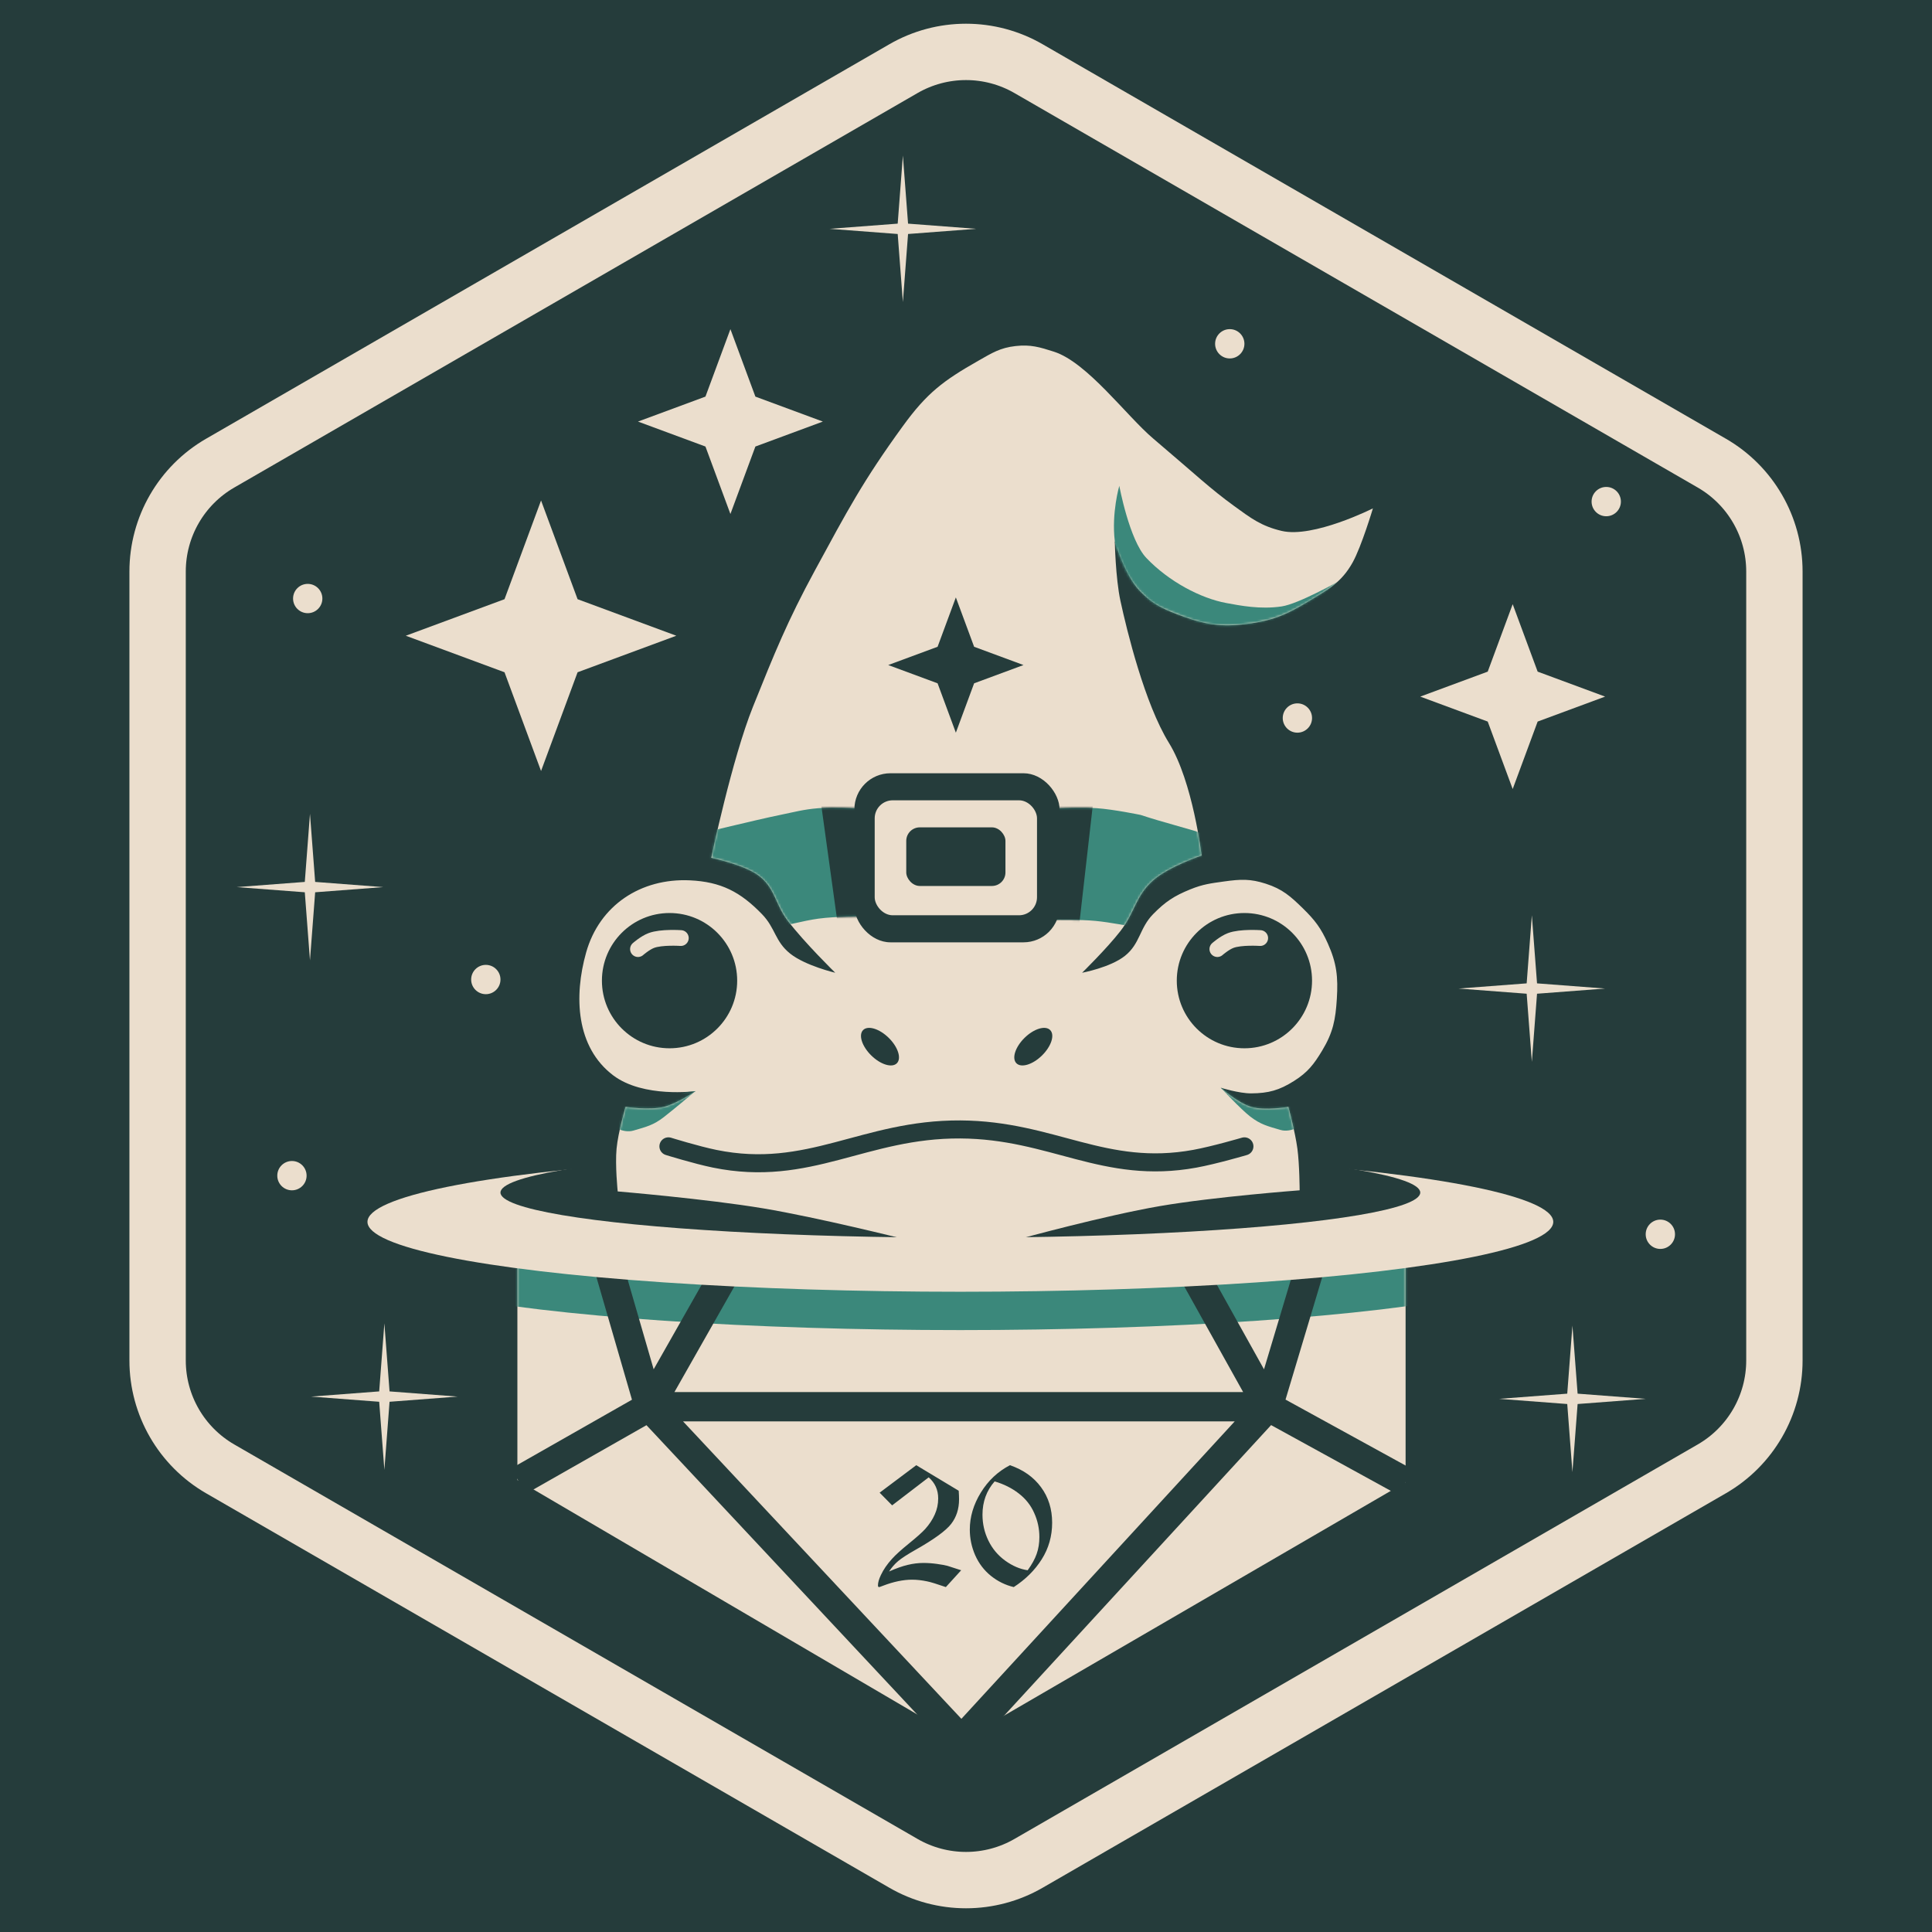 <svg width="857" height="857" viewBox="0 0 857 857" fill="none" xmlns="http://www.w3.org/2000/svg">
	<rect width="857" height="857" fill="#253C3B"/>
	<path d="M623.5 657.5V533.5H430.5H229.5V656.5L426.5 772L623.5 657.5Z" fill="#EBDECD"/>
	<mask id="mask0_199_832" style="mask-type:alpha" maskUnits="userSpaceOnUse" x="229" y="533" width="395" height="239">
		<path d="M623.5 657.5V533.5H430.5H229.5V656.5L426.5 772L623.5 657.5Z" fill="#D9D9D9"/>
	</mask>
	<g mask="url(#mask0_199_832)">
		<ellipse cx="426" cy="559" rx="263" ry="31" fill="#3B887B"/>
	</g>
	<path d="M230 657L288 624M288 624L426.5 380L562.5 624M288 624L426.5 772L562.5 624M288 624H562.5M288 624L259 524M562.5 624L623.5 657.5M562.5 624L593 522.25" stroke="#253C3B" stroke-width="13"/>
	<ellipse cx="426" cy="542" rx="263" ry="31" fill="#EBDECD"/>
	<ellipse cx="426" cy="529" rx="204" ry="20" fill="#253C3B"/>
	<path d="M306 390.5C284.251 389.491 265.91 401.545 260 422.5C254.5 442 255.5 464.5 272 477C285.405 487.155 308.5 484 308.5 484C308.5 484 300.435 489.538 294.5 491C288.054 492.588 277.5 491 277.5 491C277.5 491 274.191 502.141 273.5 509.5C272.806 516.89 274 528.5 274 528.5C274 528.5 313.489 531.819 338.5 536C362.941 540.086 400.5 549.5 400.5 549.5H452.5C452.5 549.5 489.995 539.219 514.5 535C538.513 530.866 576.5 528 576.5 528C576.5 528 576.457 516.672 575.5 509.5C574.523 502.173 571.5 491 571.5 491C571.5 491 561.182 492.817 555 491C549.023 489.243 541.5 482.5 541.5 482.5C541.5 482.5 549.638 485.035 555 485C562.724 484.949 567.467 483.622 574 479.5C580.077 475.666 582.791 472.154 586.5 466C591.318 458.006 592.431 452.316 593 443C593.591 433.324 592.955 427.351 589 418.5C585.972 411.723 583.304 408.192 578 403C572.466 397.583 568.871 394.375 561.5 392C554.613 389.781 550.352 389.976 543 391C537.042 391.83 533.573 392.236 528 394.5C520.825 397.414 516.925 399.973 511.5 405.5C505.424 411.689 505.781 418.593 499 424C492.53 429.159 480 431.5 480 431.5C480 431.5 490.98 420.748 497 413C503.413 404.745 503.653 397.407 511.5 390.5C518.579 384.268 533 379.5 533 379.5C533 379.5 529.188 346.795 518.5 329.5C507.812 312.205 499.865 279.793 497 266.5C494.81 256.338 494.5 240 494.5 240C494.5 240 498.861 255.058 505.5 262C511.61 268.39 516.688 270.489 525 273.5C536.07 277.51 543.351 278.211 555 276.5C565.333 274.982 571.05 272.384 580 267C588.893 261.65 594.943 258.563 600 249.5C603.923 242.469 609 225.5 609 225.5C609 225.5 582.556 238.833 568.5 235.5C559.492 233.364 554.987 229.945 547.5 224.5C536.5 216.5 531.027 211.064 511.5 194.5C499.66 184.457 482.287 160.732 467.5 156C461.109 153.955 457.169 152.761 450.5 153.5C443.617 154.263 440.022 156.579 434 160C418.303 168.917 411.11 174.394 400.5 189C382.787 213.384 375.879 226.512 361.5 253C349.252 275.564 343.574 289.678 334 313.5C324.673 336.705 315.5 380.5 315.5 380.5C315.5 380.5 329.471 383.433 336 388C343.855 393.494 343.685 400.879 349.5 408.5C356.878 418.169 370.5 431.5 370.5 431.5C370.5 431.5 357.257 428.392 350.5 423C343.721 417.59 344.034 411.73 338 405.5C328.398 395.586 319.787 391.14 306 390.5Z" fill="#EBDECD"/>
	<mask id="mask1_199_832" style="mask-type:alpha" maskUnits="userSpaceOnUse" x="256" y="153" width="353" height="397">
		<path d="M306 390.5C284.251 389.491 265.91 401.545 260 422.5C254.5 442 255.5 464.5 272 477C285.405 487.155 308.5 484 308.5 484C308.5 484 300.435 489.538 294.5 491C288.054 492.588 277.5 491 277.5 491C277.5 491 274.191 502.141 273.5 509.5C272.806 516.89 274 528.5 274 528.5C274 528.5 313.489 531.819 338.5 536C362.941 540.086 400.5 549.5 400.5 549.5H452.5C452.5 549.5 489.995 539.219 514.5 535C538.513 530.866 576.5 528 576.5 528C576.5 528 576.457 516.672 575.5 509.5C574.523 502.173 571.5 491 571.5 491C571.5 491 561.182 492.817 555 491C549.023 489.243 541.5 482.5 541.5 482.5C541.5 482.5 549.638 485.035 555 485C562.724 484.949 567.467 483.622 574 479.5C580.077 475.666 582.791 472.154 586.5 466C591.318 458.006 592.431 452.316 593 443C593.591 433.324 592.955 427.351 589 418.5C585.972 411.723 583.304 408.192 578 403C572.466 397.583 568.871 394.375 561.5 392C554.613 389.781 550.352 389.976 543 391C537.042 391.83 533.573 392.236 528 394.5C520.825 397.414 516.925 399.973 511.5 405.5C505.424 411.689 505.781 418.593 499 424C492.53 429.159 480 431.5 480 431.5C480 431.5 490.98 420.748 497 413C503.413 404.745 503.653 397.407 511.5 390.5C518.579 384.268 533 379.5 533 379.5C533 379.5 529.188 346.795 518.5 329.5C507.812 312.205 499.865 279.793 497 266.5C494.81 256.338 494.5 240 494.5 240C494.5 240 498.861 255.058 505.5 262C511.61 268.39 516.688 270.489 525 273.5C536.07 277.51 543.351 278.211 555 276.5C565.333 274.982 571.05 272.384 580 267C588.893 261.65 594.943 258.563 600 249.5C603.923 242.469 609 225.5 609 225.5C609 225.5 582.556 238.833 568.5 235.5C559.492 233.364 554.987 229.945 547.5 224.5C536.5 216.5 531.027 211.064 511.5 194.5C499.66 184.457 482.287 160.732 467.5 156C461.109 153.955 457.169 152.761 450.5 153.5C443.617 154.263 440.022 156.579 434 160C418.303 168.917 411.11 174.394 400.5 189C382.787 213.384 375.879 226.512 361.5 253C349.252 275.564 343.574 289.678 334 313.5C324.673 336.705 315.5 380.5 315.5 380.5C315.5 380.5 329.471 383.433 336 388C343.855 393.494 343.685 400.879 349.5 408.5C356.878 418.169 370.5 431.5 370.5 431.5C370.5 431.5 357.257 428.392 350.5 423C343.721 417.59 344.034 411.73 338 405.5C328.398 395.586 319.787 391.14 306 390.5Z" fill="#D9D9D9"/>
	</mask>
	<g mask="url(#mask1_199_832)">
		<path d="M294.5 495.5C298.609 492.314 308.5 484 308.5 484L304 484.5L301.5 485.5L289 486L278.5 489.5L274 493L271 499C271 499 276.136 502.93 281 501.5C286.688 499.828 289.814 499.133 294.5 495.5Z" fill="#3B887B"/>
	</g>
	<mask id="mask2_199_832" style="mask-type:alpha" maskUnits="userSpaceOnUse" x="256" y="153" width="353" height="397">
		<path d="M306 390.5C284.251 389.491 265.91 401.545 260 422.5C254.5 442 255.5 464.5 272 477C285.405 487.155 308.5 484 308.5 484C308.5 484 300.435 489.538 294.5 491C288.054 492.588 277.5 491 277.5 491C277.5 491 274.191 502.141 273.5 509.5C272.806 516.89 274 528.5 274 528.5C274 528.5 313.489 531.819 338.5 536C362.941 540.086 400.5 549.5 400.5 549.5H452.5C452.5 549.5 489.995 539.219 514.5 535C538.513 530.866 576.5 528 576.5 528C576.5 528 576.457 516.672 575.5 509.5C574.523 502.173 571.5 491 571.5 491C571.5 491 561.182 492.817 555 491C549.023 489.243 541.5 482.5 541.5 482.5C541.5 482.5 549.638 485.035 555 485C562.724 484.949 567.467 483.622 574 479.5C580.077 475.666 582.791 472.154 586.5 466C591.318 458.006 592.431 452.316 593 443C593.591 433.324 592.955 427.351 589 418.5C585.972 411.723 583.304 408.192 578 403C572.466 397.583 568.871 394.375 561.5 392C554.613 389.781 550.352 389.976 543 391C537.042 391.83 533.573 392.236 528 394.5C520.825 397.414 516.925 399.973 511.5 405.5C505.424 411.689 505.781 418.593 499 424C492.53 429.159 480 431.5 480 431.5C480 431.5 490.98 420.748 497 413C503.413 404.745 503.653 397.407 511.5 390.5C518.579 384.268 533 379.5 533 379.5C533 379.5 529.188 346.795 518.5 329.5C507.812 312.205 499.865 279.793 497 266.5C494.81 256.338 494.5 240 494.5 240C494.5 240 498.861 255.058 505.5 262C511.61 268.39 516.688 270.489 525 273.5C536.07 277.51 543.351 278.211 555 276.5C565.333 274.982 571.05 272.384 580 267C588.893 261.65 594.943 258.563 600 249.5C603.923 242.469 609 225.5 609 225.5C609 225.5 582.556 238.833 568.5 235.5C559.492 233.364 554.987 229.945 547.5 224.5C536.5 216.5 531.027 211.064 511.5 194.5C499.66 184.457 482.287 160.732 467.5 156C461.109 153.955 457.169 152.761 450.5 153.5C443.617 154.263 440.022 156.579 434 160C418.303 168.917 411.11 174.394 400.5 189C382.787 213.384 375.879 226.512 361.5 253C349.252 275.564 343.574 289.678 334 313.5C324.673 336.705 315.5 380.5 315.5 380.5C315.5 380.5 329.471 383.433 336 388C343.855 393.494 343.685 400.879 349.5 408.5C356.878 418.169 370.5 431.5 370.5 431.5C370.5 431.5 357.257 428.392 350.5 423C343.721 417.59 344.034 411.73 338 405.5C328.398 395.586 319.787 391.14 306 390.5Z" fill="#D9D9D9"/>
	</mask>
	<g mask="url(#mask2_199_832)">
		<path d="M554.5 495.22C550.391 492.035 541.5 482.5 541.5 482.5L545 484.22L547.5 485.22L560 485.72L570.5 489.22L575 492.72L578 498.72C578 498.72 572.864 502.65 568 501.22C562.312 499.548 559.186 498.853 554.5 495.22Z" fill="#3B887B"/>
	</g>
	<mask id="mask3_199_832" style="mask-type:alpha" maskUnits="userSpaceOnUse" x="256" y="153" width="353" height="397">
		<path d="M306 390.5C284.251 389.491 265.91 401.545 260 422.5C254.5 442 255.5 464.5 272 477C285.405 487.155 308.5 484 308.5 484C308.5 484 300.435 489.538 294.5 491C288.054 492.588 277.5 491 277.5 491C277.5 491 274.191 502.141 273.5 509.5C272.806 516.89 274 528.5 274 528.5C274 528.5 313.489 531.819 338.5 536C362.941 540.086 400.5 549.5 400.5 549.5H452.5C452.5 549.5 489.995 539.219 514.5 535C538.513 530.866 576.5 528 576.5 528C576.5 528 576.457 516.672 575.5 509.5C574.523 502.173 571.5 491 571.5 491C571.5 491 561.182 492.817 555 491C549.023 489.243 541.5 482.5 541.5 482.5C541.5 482.5 549.638 485.035 555 485C562.724 484.949 567.467 483.622 574 479.5C580.077 475.666 582.791 472.154 586.5 466C591.318 458.006 592.431 452.316 593 443C593.591 433.324 592.955 427.351 589 418.5C585.972 411.723 583.304 408.192 578 403C572.466 397.583 568.871 394.375 561.5 392C554.613 389.781 550.352 389.976 543 391C537.042 391.83 533.573 392.236 528 394.5C520.825 397.414 516.925 399.973 511.5 405.5C505.424 411.689 505.781 418.593 499 424C492.53 429.159 480 431.5 480 431.5C480 431.5 490.98 420.748 497 413C503.413 404.745 503.653 397.407 511.5 390.5C518.579 384.268 533 379.5 533 379.5C533 379.5 529.188 346.795 518.5 329.5C512.888 320.419 507.172 317.21 501 308.5C494.32 299.073 486 283 486 283C486 283 493.622 286.121 498 289C502.973 292.27 509.5 299 509.5 299C509.5 299 499.865 279.793 497 266.5C494.81 256.338 494.5 240 494.5 240C494.5 240 498.861 255.058 505.5 262C511.61 268.39 516.688 270.489 525 273.5C536.07 277.51 543.351 278.211 555 276.5C565.333 274.982 571.05 272.384 580 267C588.893 261.65 594.943 258.563 600 249.5C603.923 242.469 609 225.5 609 225.5C609 225.5 582.556 238.833 568.5 235.5C559.492 233.364 554.987 229.945 547.5 224.5C536.5 216.5 531.027 211.064 511.5 194.5C499.66 184.457 482.287 160.732 467.5 156C461.109 153.955 457.169 152.761 450.5 153.5C443.617 154.263 440.022 156.579 434 160C418.303 168.917 415.61 181.394 405 196C387.287 220.384 379.379 235.512 365 262C352.751 284.564 341.074 298.678 331.5 322.5C322.173 345.705 315.5 380.5 315.5 380.5C315.5 380.5 329.471 383.433 336 388C343.855 393.494 343.685 400.879 349.5 408.5C356.878 418.169 370.5 431.5 370.5 431.5C370.5 431.5 357.257 428.392 350.5 423C343.721 417.59 344.034 411.73 338 405.5C328.398 395.586 319.787 391.14 306 390.5Z" fill="#D9D9D9"/>
	</mask>
	<g mask="url(#mask3_199_832)">
		<path d="M346 361.5C335.557 363.619 307.5 370.5 307.5 370.5L311.5 380.5C311.5 380.5 315.66 384.854 320 386.5C324.082 388.049 324.226 386.611 327.5 389.5C330.223 391.903 333.533 391.446 335.5 394.5C337.441 397.514 341.147 401.932 343 405C344.68 407.782 346.5 411 346.5 411C346.5 411 356.474 408.398 363 407.5C370.94 406.407 383.5 406.5 383.5 406.5L396.5 411H407.5H448H462L468.5 408C468.5 408 479.193 407.857 486 408.5C492.296 409.095 502 411 502 411C502 411 510.818 398.938 518 392.5C524.958 386.263 536.5 378.5 536.5 378.5L536 370.5C526.042 367.181 515.958 364.819 506 361.5C506 361.5 494.186 359.035 486.5 358.5C480.072 358.052 470 358.5 470 358.5H460.5H450L414.5 358.5L392.5 358.5H378.5C378.5 358.5 369.032 358 363 358.5C356.282 359.056 352.607 360.159 346 361.5Z" fill="#3B887B"/>
	</g>
	<mask id="mask4_199_832" style="mask-type:alpha" maskUnits="userSpaceOnUse" x="311" y="358" width="226" height="53">
		<mask id="mask5_199_832" style="mask-type:alpha" maskUnits="userSpaceOnUse" x="256" y="153" width="353" height="397">
			<path d="M306 390.5C284.251 389.491 265.91 401.545 260 422.5C254.5 442 255.5 464.5 272 477C285.405 487.155 308.5 484 308.5 484C308.5 484 300.435 489.538 294.5 491C288.054 492.588 277.5 491 277.5 491C277.5 491 274.191 502.141 273.5 509.5C272.806 516.89 274 528.5 274 528.5C274 528.5 313.489 531.819 338.5 536C362.941 540.086 400.5 549.5 400.5 549.5H452.5C452.5 549.5 489.995 539.219 514.5 535C538.513 530.866 576.5 528 576.5 528C576.5 528 576.457 516.672 575.5 509.5C574.523 502.173 571.5 491 571.5 491C571.5 491 561.182 492.817 555 491C549.023 489.243 541.5 482.5 541.5 482.5C541.5 482.5 549.638 485.035 555 485C562.724 484.949 567.467 483.622 574 479.5C580.077 475.666 582.791 472.154 586.5 466C591.318 458.006 592.431 452.316 593 443C593.591 433.324 592.955 427.351 589 418.5C585.972 411.723 583.304 408.192 578 403C572.466 397.583 568.871 394.375 561.5 392C554.613 389.781 550.352 389.976 543 391C537.042 391.83 533.573 392.236 528 394.5C520.825 397.414 516.925 399.973 511.5 405.5C505.424 411.689 505.781 418.593 499 424C492.53 429.159 480 431.5 480 431.5C480 431.5 490.98 420.748 497 413C503.413 404.745 503.653 397.407 511.5 390.5C518.579 384.268 533 379.5 533 379.5C533 379.5 529.188 346.795 518.5 329.5C512.888 320.419 507.172 317.21 501 308.5C494.32 299.073 486 283 486 283C486 283 493.622 286.121 498 289C502.973 292.27 509.5 299 509.5 299C509.5 299 499.865 279.793 497 266.5C494.81 256.338 494.5 240 494.5 240C494.5 240 498.861 255.058 505.5 262C511.61 268.39 516.688 270.489 525 273.5C536.07 277.51 543.351 278.211 555 276.5C565.333 274.982 571.05 272.384 580 267C588.893 261.65 594.943 258.563 600 249.5C603.923 242.469 609 225.5 609 225.5C609 225.5 582.556 238.833 568.5 235.5C559.492 233.364 554.987 229.945 547.5 224.5C536.5 216.5 531.027 211.064 511.5 194.5C499.66 184.457 482.287 160.732 467.5 156C461.109 153.955 457.169 152.761 450.5 153.5C443.617 154.263 440.022 156.579 434 160C418.303 168.917 415.61 181.394 405 196C387.287 220.384 379.379 235.512 365 262C352.751 284.564 345.574 297.178 336 321C326.673 344.205 315.5 380.5 315.5 380.5C315.5 380.5 329.471 383.433 336 388C343.855 393.494 343.685 400.879 349.5 408.5C356.878 418.169 370.5 431.5 370.5 431.5C370.5 431.5 357.257 428.392 350.5 423C343.721 417.59 344.034 411.73 338 405.5C328.398 395.586 319.787 391.14 306 390.5Z" fill="#D9D9D9"/>
		</mask>
		<g mask="url(#mask5_199_832)">
			<path d="M346 361.5C335.557 363.619 313 368.5 313 368.5L311.5 380.5C311.5 380.5 315.66 384.854 320 386.5C324.082 388.049 324.226 386.611 327.5 389.5C330.223 391.903 333.533 391.446 335.5 394.5C337.441 397.514 341.147 401.932 343 405C344.68 407.782 346.5 411 346.5 411C346.5 411 356.474 408.398 363 407.5C370.94 406.407 383.5 406.5 383.5 406.5L396.5 411H407.5H448H462L468.5 408C468.5 408 479.193 407.857 486 408.5C492.296 409.095 502 411 502 411C502 411 510.818 398.938 518 392.5C524.958 386.263 536.5 378.5 536.5 378.5L536 370.5C526.042 367.181 515.958 364.819 506 361.5C506 361.5 494.186 359.035 486.5 358.5C480.072 358.052 470 358.5 470 358.5H460.5H450L414.5 358.5L392.5 358.5H378.5C378.5 358.5 369.032 358 363 358.5C356.282 359.056 352.607 360.159 346 361.5Z" fill="#A34141"/>
		</g>
	</mask>
	<g mask="url(#mask4_199_832)">
		<path d="M372.5 416.5L364 355H485L478 416.5H372.5Z" fill="#253C3B"/>
	</g>
	<rect x="379" y="343" width="91" height="75" rx="16" fill="#253C3B"/>
	<rect x="388" y="355" width="72" height="51" rx="8" fill="#EBDECD"/>
	<rect x="402" y="367" width="44" height="26" rx="6" fill="#253C3B"/>
	<mask id="mask6_199_832" style="mask-type:alpha" maskUnits="userSpaceOnUse" x="257" y="152" width="353" height="397">
		<path d="M306.002 389.22C284.253 388.211 265.912 400.266 260.002 421.22C254.502 440.72 255.502 463.22 272.002 475.72C285.407 485.876 308.502 482.72 308.502 482.72C308.502 482.72 300.437 488.258 294.502 489.72C288.056 491.309 277.502 489.72 277.502 489.72C277.502 489.72 274.193 500.861 273.502 508.22C272.809 515.61 274.002 527.22 274.002 527.22C274.002 527.22 313.491 530.539 338.502 534.72C362.943 538.806 400.502 548.22 400.502 548.22H452.502C452.502 548.22 489.997 537.939 514.502 533.72C538.515 529.586 576.502 526.72 576.502 526.72C576.502 526.72 576.459 515.392 575.502 508.22C574.525 500.894 571.502 489.72 571.502 489.72C571.502 489.72 561.184 491.537 555.002 489.72C549.025 487.964 541.502 481.22 541.502 481.22C541.502 481.22 549.641 483.756 555.002 483.72C562.727 483.669 567.469 482.342 574.002 478.22C580.079 474.386 582.793 470.874 586.502 464.72C591.321 456.726 592.433 451.037 593.002 441.72C593.593 432.044 592.958 426.071 589.002 417.22C585.974 410.444 583.306 406.913 578.002 401.72C572.468 396.303 568.873 393.095 561.502 390.72C554.616 388.501 550.354 388.696 543.002 389.72C537.045 390.55 533.575 390.957 528.002 393.22C520.827 396.135 516.927 398.694 511.502 404.22C505.426 410.41 505.783 417.313 499.002 422.72C492.532 427.879 480.002 430.22 480.002 430.22C480.002 430.22 490.982 419.468 497.002 411.72C503.416 403.466 503.656 396.127 511.502 389.22C518.581 382.989 533.002 378.22 533.002 378.22C533.002 378.22 529.19 345.515 518.502 328.22C512.89 319.139 507.174 315.931 501.002 307.22C494.322 297.793 486.002 281.72 486.002 281.72C486.002 281.72 493.624 284.842 498.002 287.72C502.975 290.99 509.502 297.72 509.502 297.72C509.502 297.72 499.867 278.514 497.002 265.22C494.812 255.059 494.5 241 494.5 241C494.5 241 498.361 254.558 505 261.5C511.11 267.89 512 268.5 525 273.5C535.989 277.727 543.351 278.211 555 276.5C565.333 274.982 572.05 271.884 581 266.5C589.893 261.15 595.443 257.563 600.5 248.5C604.423 241.469 609.002 224.22 609.002 224.22C609.002 224.22 582.558 237.554 568.502 234.22C559.494 232.084 554.99 228.666 547.502 223.22C536.502 215.22 531.029 209.784 511.502 193.22C499.663 183.177 482.289 159.452 467.502 154.72C461.111 152.675 457.172 151.481 450.502 152.22C443.619 152.983 440.024 155.299 434.002 158.72C418.305 167.638 415.612 180.114 405.002 194.72C387.289 219.105 379.381 234.233 365.002 260.72C352.754 283.284 345.576 295.899 336.002 319.72C326.675 342.926 315.502 379.22 315.502 379.22C315.502 379.22 329.473 382.154 336.002 386.72C343.857 392.214 343.687 399.6 349.502 407.22C356.88 416.89 370.502 430.22 370.502 430.22C370.502 430.22 357.259 427.112 350.502 421.72C343.723 416.31 344.036 410.451 338.002 404.22C328.401 394.306 319.789 389.86 306.002 389.22Z" fill="#D9D9D9"/>
	</mask>
	<g mask="url(#mask6_199_832)">
		<path d="M567.5 282L593.5 258C593.5 258 576.012 267.879 568.5 269C559.019 270.415 550 268.602 544 267.5C532.643 265.413 518.5 258 508.5 247.5C500.948 239.57 496.5 215.5 496.5 215.5C496.5 215.5 493 227.5 494.5 240C495.349 247.076 496.5 252 496.5 252L504.5 267.5L532 283L567.5 282Z" fill="#3B887B"/>
	</g>
	<path d="M296.5 508.5C296.5 508.5 308.878 512.343 317 514C359.003 522.57 383.132 500.758 426 501C466.93 501.231 489.731 521.331 530 514C538.713 512.414 552 508.5 552 508.5" stroke="#253C3B" stroke-width="8" stroke-linecap="round"/>
	<circle cx="297" cy="435" r="30" fill="#253C3B"/>
	<path d="M283 421C283 421 286.1 418.261 288.911 417.192C293.35 415.504 302 416.104 302 416.104" stroke="#EBDECD" stroke-width="7" stroke-linecap="round"/>
	<circle cx="552" cy="435" r="30" fill="#253C3B"/>
	<path d="M540 421C540 421 543.1 418.261 545.911 417.192C550.35 415.504 559 416.104 559 416.104" stroke="#EBDECD" stroke-width="7" stroke-linecap="round"/>
	<ellipse cx="390.348" cy="464.278" rx="10.5" ry="5.5" transform="rotate(44.437 390.348 464.278)" fill="#253C3B"/>
	<ellipse cx="458.348" cy="464.278" rx="10.5" ry="5.5" transform="rotate(-44.44 458.348 464.278)" fill="#253C3B"/>
	<path d="M390.188 662.125L406.438 649.938L425.266 661.266C425.37 662.776 425.422 664.039 425.422 665.055C425.422 669.326 424.25 672.971 421.906 675.992C419.562 679.013 414.315 682.828 406.164 687.438C402.492 689.521 399.901 691.201 398.391 692.477C396.906 693.727 395.565 695.263 394.367 697.086C397.544 695.68 400.305 694.703 402.648 694.156C405.018 693.583 407.349 693.297 409.641 693.297C411.594 693.297 413.586 693.44 415.617 693.727C417.674 694.013 419.237 694.299 420.305 694.586L426.359 696.539L419.562 704C415.5 702.594 412.727 701.747 411.242 701.461C408.898 700.966 406.685 700.719 404.602 700.719C400.643 700.719 396.333 701.617 391.672 703.414C390.682 703.805 390.109 704 389.953 704C389.797 704 389.68 703.948 389.602 703.844C389.497 703.714 389.445 703.518 389.445 703.258C389.445 702.008 389.875 700.484 390.734 698.688C391.88 696.24 393.534 693.831 395.695 691.461C397.232 689.742 399.732 687.477 403.195 684.664C406.659 681.852 409.055 679.716 410.383 678.258C412.232 676.201 413.651 674.052 414.641 671.812C415.656 669.573 416.164 667.19 416.164 664.664C416.164 660.888 414.758 657.776 411.945 655.328L395.734 667.75L390.188 662.125ZM448 649.938C453.911 651.969 458.508 655.224 461.789 659.703C465.07 664.156 466.711 669.404 466.711 675.445C466.711 681.383 465.174 686.786 462.102 691.656C459.055 696.5 454.914 700.615 449.68 704C445.956 703.115 442.57 701.448 439.523 699C436.503 696.552 434.185 693.505 432.57 689.859C430.982 686.214 430.188 682.424 430.188 678.492C430.188 672.867 431.815 667.398 435.07 662.086C438.326 656.773 442.635 652.724 448 649.938ZM441.203 657.125C437.609 661.214 435.812 666.135 435.812 671.891C435.812 675.953 436.685 679.781 438.43 683.375C440.174 686.969 442.661 689.938 445.891 692.281C449.146 694.625 452.466 696.044 455.852 696.539C457.727 693.961 459.055 691.552 459.836 689.312C460.643 687.047 461.047 684.547 461.047 681.812C461.047 678.062 460.279 674.495 458.742 671.109C457.232 667.698 454.953 664.82 451.906 662.477C448.859 660.107 445.292 658.323 441.203 657.125Z" fill="#253C3B"/>
	<path d="M400.75 30.455C417.922 20.541 439.078 20.541 456.25 30.455L759.342 205.445C776.514 215.36 787.092 233.682 787.092 253.51V603.49C787.092 623.318 776.514 641.641 759.342 651.555L456.25 826.545C439.078 836.459 417.922 836.459 400.75 826.545L97.658 651.555C80.486 641.641 69.908 623.318 69.908 603.49V253.51C69.908 233.682 80.486 215.36 97.658 205.445L400.75 30.455Z" stroke="#EBDECD" stroke-width="25"/>
	<path d="M424 265L432.103 286.897L454 295L432.103 303.103L424 325L415.897 303.103L394 295L415.897 286.897L424 265Z" fill="#253C3B"/>
	<path d="M240 222L256.205 265.795L300 282L256.205 298.205L240 342L223.795 298.205L180 282L223.795 265.795L240 222Z" fill="#EBDECD"/>
	<path d="M324 146L335.074 175.926L365 187L335.074 198.074L324 228L312.926 198.074L283 187L312.926 175.926L324 146Z" fill="#EBDECD"/>
	<path d="M671 268L682.074 297.926L712 309L682.074 320.074L671 350L659.926 320.074L630 309L659.926 297.926L671 268Z" fill="#EBDECD"/>
	<path d="M137.5 361L139.798 391.202L170 393.5L139.798 395.798L137.5 426L135.202 395.798L105 393.5L135.202 391.202L137.5 361Z" fill="#EBDECD"/>
	<path d="M170.5 587L172.798 617.202L203 619.5L172.798 621.798L170.5 652L168.202 621.798L138 619.5L168.202 617.202L170.5 587Z" fill="#EBDECD"/>
	<path d="M400.5 69L402.798 99.202L433 101.5L402.798 103.798L400.5 134L398.202 103.798L368 101.5L398.202 99.202L400.5 69Z" fill="#EBDECD"/>
	<path d="M679.5 406L681.798 436.202L712 438.5L681.798 440.798L679.5 471L677.202 440.798L647 438.5L677.202 436.202L679.5 406Z" fill="#EBDECD"/>
	<path d="M697.5 588L699.798 618.202L730 620.5L699.798 622.798L697.5 653L695.202 622.798L665 620.5L695.202 618.202L697.5 588Z" fill="#EBDECD"/>
	<circle cx="215.5" cy="434.5" r="6.5" fill="#EBDECD"/>
	<circle cx="136.5" cy="265.5" r="6.5" fill="#EBDECD"/>
	<circle cx="129.5" cy="521.5" r="6.5" fill="#EBDECD"/>
	<circle cx="575.5" cy="318.5" r="6.5" fill="#EBDECD"/>
	<circle cx="545.5" cy="152.5" r="6.5" fill="#EBDECD"/>
	<circle cx="736.5" cy="547.5" r="6.5" fill="#EBDECD"/>
	<circle cx="712.5" cy="222.5" r="6.5" fill="#EBDECD"/>
</svg>
